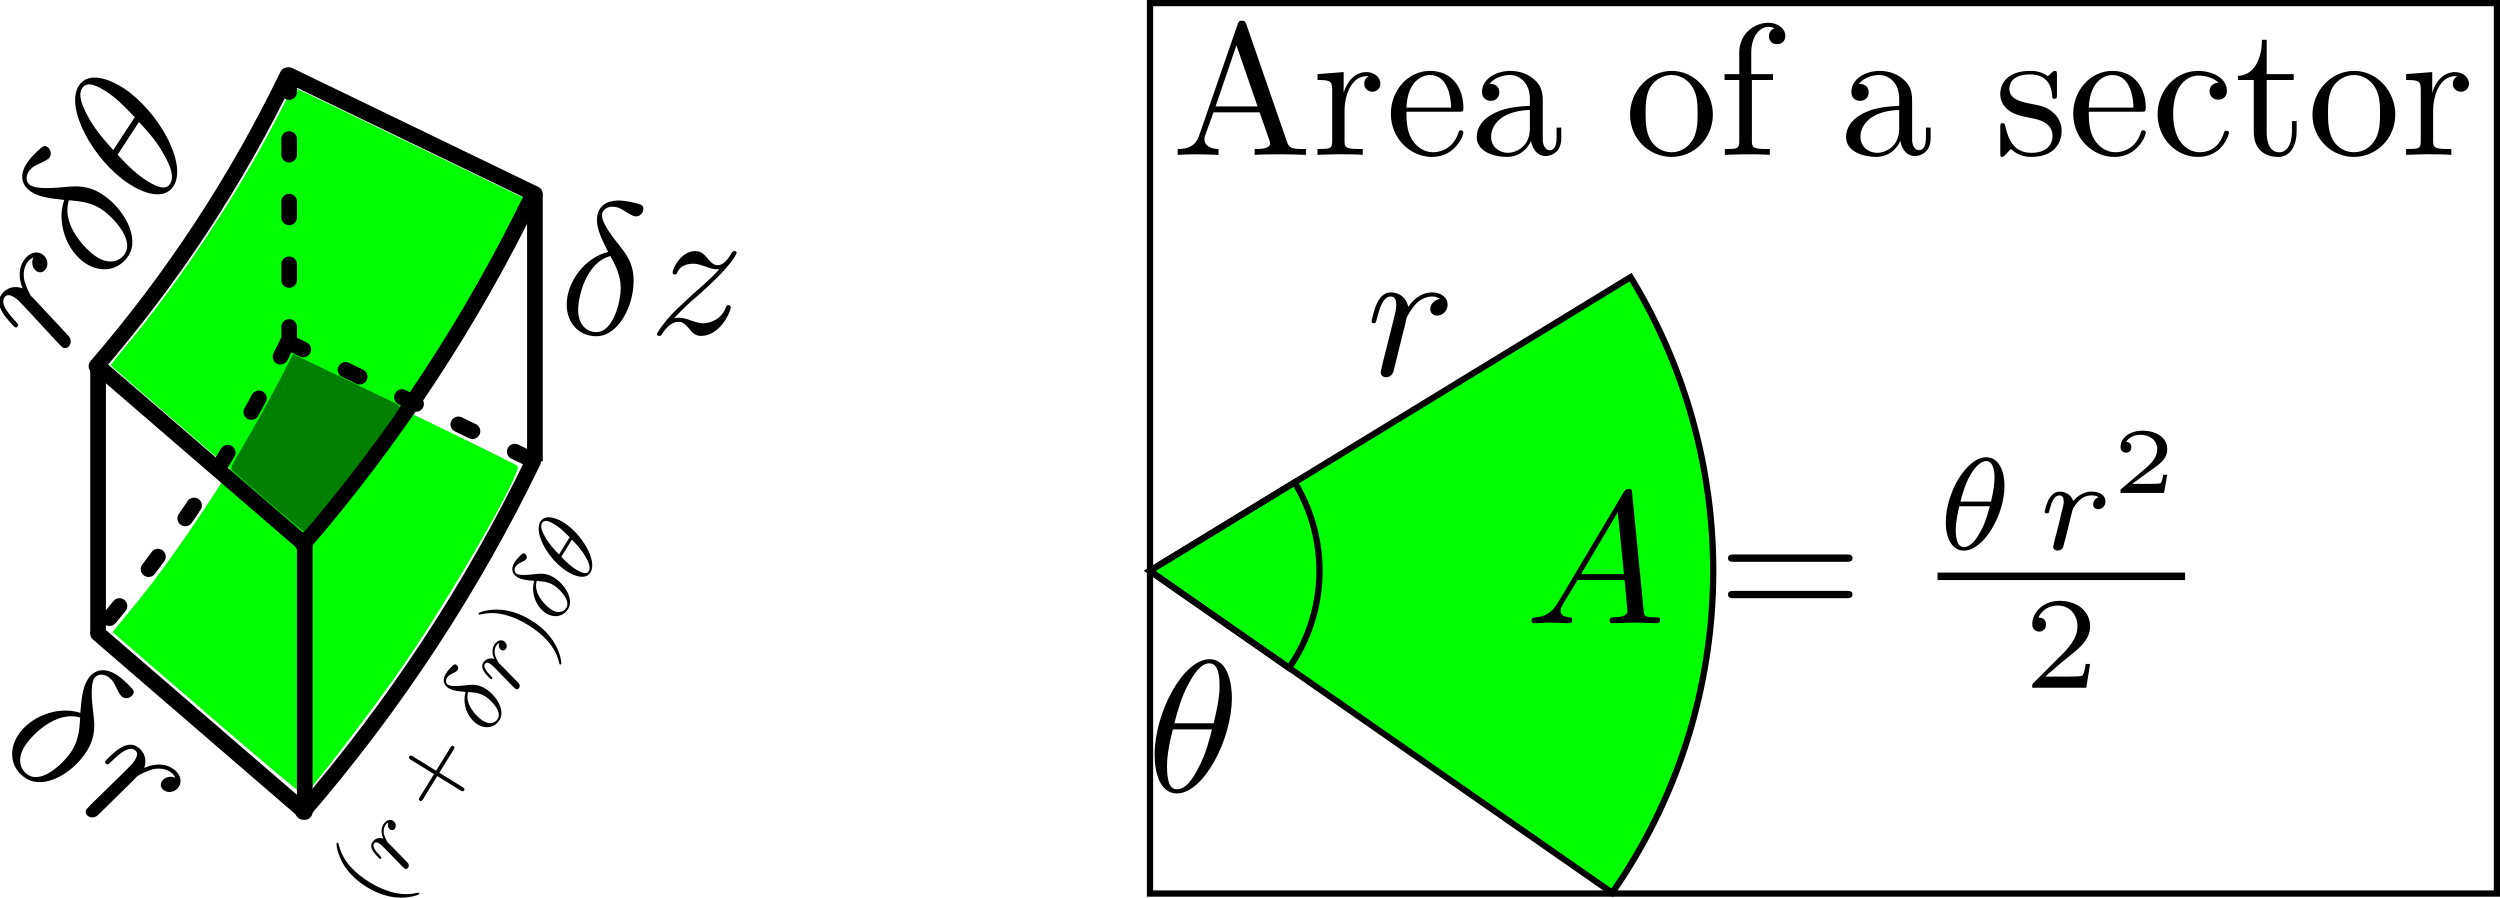 <ns0:svg xmlns:dc="http://purl.org/dc/elements/1.1/" xmlns:ns0="http://www.w3.org/2000/svg" xmlns:ns1="http://www.inkscape.org/namespaces/inkscape" xmlns:ns2="http://sodipodi.sourceforge.net/DTD/sodipodi-0.dtd" xmlns:ns3="http://www.w3.org/1999/xlink" xmlns:ns5="http://creativecommons.org/ns#" xmlns:ns7="http://www.iki.fi/pav/software/textext/" xmlns:rdf="http://www.w3.org/1999/02/22-rdf-syntax-ns#" height="143.346" id="svg2" preserveAspectRatio="xMidYMid meet" version="1.1" viewBox="0 0 399.062 143.346" width="399.062" ns2:docname="cylindrical_control_faces3.svg" ns1:version="0.48.2 r9819">
  <ns2:namedview bordercolor="#666666" borderopacity="1.0" fit-margin-bottom="0" fit-margin-left="0" fit-margin-right="0" fit-margin-top="0" id="base" pagecolor="#ffffff" showgrid="false" ns1:current-layer="layer1" ns1:cx="212.30873" ns1:cy="2.0059492" ns1:document-units="px" ns1:object-nodes="true" ns1:object-paths="true" ns1:pageopacity="0.0" ns1:pageshadow="2" ns1:snap-global="true" ns1:snap-intersection-paths="true" ns1:snap-object-midpoints="true" ns1:snap-smooth-nodes="true" ns1:window-height="975" ns1:window-maximized="1" ns1:window-width="1280" ns1:window-x="0" ns1:window-y="25" ns1:zoom="1.4" />
  <ns0:defs id="defs4">
    <ns0:marker id="Arrow1Lend" orient="auto" refX="0" refY="0" style="overflow:visible" ns1:stockid="Arrow1Lend">
      <ns0:path d="M 0,0 5,-5 -12.5,0 5,5 0,0 z" id="path3849" style="fill-rule:evenodd;stroke:#000000;stroke-width:1pt;marker-start:none" transform="matrix(-0.8,0,0,-0.8,-10,0)" ns1:connector-curvature="0" />
    </ns0:marker>
    <ns0:marker id="TriangleInL" orient="auto" refX="0" refY="0" style="overflow:visible" ns1:stockid="TriangleInL">
      <ns0:path d="m 5.77,0 -8.65,5 0,-10 8.65,5 z" id="path3980" style="fill-rule:evenodd;stroke:#000000;stroke-width:1pt;marker-start:none" transform="scale(-0.8,-0.8)" ns1:connector-curvature="0" />
    </ns0:marker>
    <ns0:marker id="TriangleOutL" orient="auto" refX="0" refY="0" style="overflow:visible" ns1:stockid="TriangleOutL">
      <ns0:path d="m 5.77,0 -8.65,5 0,-10 8.65,5 z" id="path3989" style="fill-rule:evenodd;stroke:#000000;stroke-width:1pt;marker-start:none" transform="scale(0.8,0.8)" ns1:connector-curvature="0" />
    </ns0:marker>
    <ns0:marker id="TriangleOutM" orient="auto" refX="0" refY="0" style="overflow:visible" ns1:stockid="TriangleOutM">
      <ns0:path d="m 5.77,0 -8.65,5 0,-10 8.65,5 z" id="path3992" style="fill-rule:evenodd;stroke:#000000;stroke-width:1pt;marker-start:none" transform="scale(0.4,0.4)" ns1:connector-curvature="0" />
    </ns0:marker>
    <ns0:marker id="TriangleOutS" orient="auto" refX="0" refY="0" style="overflow:visible" ns1:stockid="TriangleOutS">
      <ns0:path d="m 5.77,0 -8.65,5 0,-10 8.65,5 z" id="path3995" style="fill-rule:evenodd;stroke:#000000;stroke-width:1pt;marker-start:none" transform="scale(0.2,0.2)" ns1:connector-curvature="0" />
    </ns0:marker>
    <ns0:linearGradient id="linearGradient3829">
      <ns0:stop id="stop3831" offset="0" style="stop-color:#999999;stop-opacity:1;" />
      <ns0:stop id="stop3837" offset="0.7" style="stop-color:#dedede;stop-opacity:1;" />
      <ns0:stop id="stop3833" offset="1" style="stop-color:#999999;stop-opacity:1;" />
    </ns0:linearGradient>
    <ns0:linearGradient gradientTransform="matrix(1.175,0.314,-0.315,1.172,52.35,-150.131)" gradientUnits="userSpaceOnUse" id="linearGradient3835" x1="363.698" x2="363.698" y1="320.934" y2="136.363" ns1:collect="always" ns3:href="#linearGradient3829" />
  </ns0:defs>
  <ns0:g id="layer1" transform="translate(-957.532,-221.001)" ns1:groupmode="layer" ns1:label="Layer 1">
    <ns0:path d="m -211.357,-2.502 c -8.44,-7.28 -15.371,-13.304 -15.403,-13.388 -0.032,-0.084 0.736,-1.099 1.707,-2.255 9.656,-11.505 19.504,-26.524 26.056,-39.737 0.67,-1.35 1.27,-2.455 1.334,-2.455 0.064,0 7.699,3.667 16.967,8.149 9.268,4.482 17.514,8.459 18.325,8.838 l 1.475,0.69 -1.588,3.171 c -6.943,13.863 -16.309,28.607 -26.343,41.474 -2.474,3.172 -7.029,8.75 -7.146,8.75 -0.022,0 -6.945,-5.956 -15.384,-13.236 l 0,0 z" id="path7047" style="fill:#00ff00;fill-opacity:1;stroke:none" transform="translate(1201.991,295.225)" ns1:connector-curvature="0" />
    <ns0:path d="m 1003.686,275.692 0,-42.679" id="path4415-0" style="fill:none;stroke:#000000;stroke-width:2.5;stroke-linecap:round;stroke-linejoin:miter;stroke-miterlimit:4;stroke-opacity:1;stroke-dasharray:2.5, 7.5;stroke-dashoffset:0" ns1:connector-curvature="0" />
    <ns0:path d="m 836.941,205.762 c -13.153,13.153 -27.974,24.526 -44.084,33.827" id="path4325-5-1" style="fill:none;stroke:#000000;stroke-width:2.5;stroke-linecap:round;stroke-miterlimit:4;stroke-opacity:1;stroke-dasharray:2.5, 7.5;stroke-dashoffset:0" transform="matrix(0.944,-0.329,0.329,0.944,145.648,356.808)" ns2:cx="686.42859" ns2:cy="55.249138" ns2:end="1.0471976" ns2:open="true" ns2:rx="212.85715" ns2:ry="212.85715" ns2:start="0.78539816" ns2:type="arc" ns1:transform-center-x="-96.763111" ns1:transform-center-y="63.275107" />
    <ns0:path d="m 1003.686,275.692 39.232,18.955" id="path3198-0" style="fill:none;stroke:#000000;stroke-width:2.5;stroke-linecap:round;stroke-linejoin:miter;stroke-miterlimit:4;stroke-opacity:1;stroke-dasharray:2.5, 7.5;stroke-dashoffset:0" ns2:nodetypes="cc" ns1:connector-curvature="0" ns1:transform-center-x="-131.62789" ns1:transform-center-y="49.527594" />
    <ns0:path d="m 867.751,236.572 c -15.846,15.846 -33.701,29.546 -53.108,40.751" id="path4325-5-4-1" style="fill:none;stroke:#000000;stroke-width:2.5;stroke-linecap:round;stroke-miterlimit:4;stroke-opacity:1;stroke-dasharray:none" transform="matrix(0.944,-0.329,0.329,0.944,145.648,356.808)" ns2:cx="686.42859" ns2:cy="55.249138" ns2:end="1.0471976" ns2:open="true" ns2:rx="256.42859" ns2:ry="256.42859" ns2:start="0.78539816" ns2:type="arc" ns1:transform-center-x="-132.87415" ns1:transform-center-y="86.984152" />
    <ns0:path d="m 990.581,334.925 -15.089,-13.019 4.378,-5.356 c 5.991,-7.329 16.742,-23.659 20.84,-31.652 1.86,-3.628 3.454,-6.688 3.543,-6.8 0.159,-0.199 35.357,16.755 35.888,17.286 0.837,0.837 -10.345,20.343 -18.255,31.845 -4.929,7.167 -15.245,20.623 -15.855,20.68 -0.198,0.019 -7.15,-5.824 -15.45,-12.985 z" id="path7020" style="fill:#00ff00;fill-opacity:1;stroke:none" ns1:connector-curvature="0" />
    <ns0:path d="m 973.189,322.142 32.99,28.463" id="path3196-9" style="fill:none;stroke:#000000;stroke-width:2.5;stroke-linecap:round;stroke-linejoin:miter;stroke-miterlimit:4;stroke-opacity:1;stroke-dasharray:none" ns2:nodetypes="cc" ns1:connector-curvature="0" ns1:transform-center-x="-98.009341" ns1:transform-center-y="100.73167" />
    <ns0:path d="m 836.941,205.762 c -13.153,13.153 -27.974,24.526 -44.084,33.827" id="path4325-5-2-8" style="fill:none;stroke:#000000;stroke-width:2.5;stroke-linecap:round;stroke-miterlimit:4;stroke-opacity:1;stroke-dasharray:none" transform="matrix(0.944,-0.329,0.329,0.944,145.648,314.129)" ns2:cx="686.42859" ns2:cy="55.249138" ns2:end="1.0471976" ns2:open="true" ns2:rx="212.85715" ns2:ry="212.85715" ns2:start="0.78539816" ns2:type="arc" ns1:transform-center-x="-96.763111" ns1:transform-center-y="63.275107" />
    <ns0:path d="m 1003.686,233.013 39.232,18.955" id="path3198-8-8" style="fill:none;stroke:#000000;stroke-width:2.5;stroke-linecap:round;stroke-linejoin:miter;stroke-miterlimit:4;stroke-opacity:1;stroke-dasharray:none" ns2:nodetypes="cc" ns1:connector-curvature="0" ns1:transform-center-x="-131.62789" ns1:transform-center-y="49.527594" />
    <ns0:path d="m 973.189,322.142 0,-42.679" id="path4409-0" style="fill:none;stroke:#000000;stroke-width:2.5;stroke-linecap:butt;stroke-linejoin:miter;stroke-miterlimit:4;stroke-opacity:1;stroke-dasharray:none" ns1:connector-curvature="0" />
    <ns0:path d="m 1042.918,294.647 0,-42.679" id="path4413-7" style="fill:none;stroke:#000000;stroke-width:2.5;stroke-linecap:butt;stroke-linejoin:miter;stroke-miterlimit:4;stroke-opacity:1;stroke-dasharray:none" ns1:connector-curvature="0" />
    <ns0:path d="m 315.199,67.344 c 3.891,35.468 -13.547,69.883 -44.447,87.724 L 225.769,77.154 z" id="path4683" style="fill:#00ff00;stroke:#000000;stroke-opacity:1" transform="matrix(0.905,-0.425,0.425,0.905,903.941,338.253)" ns2:cx="225.76909" ns2:cy="77.15387" ns2:end="7.3303829" ns2:rx="89.96666" ns2:ry="89.96666" ns2:start="6.1739258" ns2:type="arc" ns1:transform-center-x="-45.435986" ns1:transform-center-y="2.0683711" />
    <ns0:path d="m 252.717,74.198 c 1.172,10.687 -4.082,21.058 -13.393,26.434 L 225.769,77.154 z" id="path4683-9" style="fill:none;stroke:#000000;stroke-opacity:1" transform="matrix(0.905,-0.425,0.425,0.905,903.941,338.253)" ns2:cx="225.76909" ns2:cy="77.15387" ns2:end="7.3303829" ns2:rx="27.109516" ns2:ry="27.109516" ns2:start="6.1739258" ns2:type="arc" ns1:transform-center-x="-14.007389" ns1:transform-center-y="0.47487938" />
    <ns0:g id="g5802" transform="matrix(3,0,0,3,505.282,-123.401)" ns7:preamble="/home/mjki2mb2/inkscape_preamble.tex" ns7:text="$r$">
      <ns0:defs id="defs5804">
        <ns0:g id="g5806">
          <ns0:symbol id="textext-3ba71578-0" overflow="visible" style="overflow:visible">
            <ns0:path d="m 0.875,-0.594 c -0.031,0.156 -0.094,0.391 -0.094,0.438 0,0.172 0.141,0.266 0.297,0.266 0.125,0 0.297,-0.078 0.375,-0.281 C 1.469,-0.203 1.797,-1.562 1.844,-1.75 c 0.078,-0.328 0.266,-1.016 0.312,-1.297 0.047,-0.125 0.328,-0.594 0.562,-0.812 0.078,-0.062 0.375,-0.328 0.797,-0.328 0.266,0 0.406,0.125 0.422,0.125 -0.297,0.047 -0.516,0.281 -0.516,0.547 0,0.156 0.109,0.344 0.375,0.344 0.266,0 0.547,-0.234 0.547,-0.594 0,-0.344 -0.312,-0.641 -0.828,-0.641 C 2.875,-4.406 2.438,-3.922 2.25,-3.641 2.156,-4.094 1.797,-4.406 1.328,-4.406 0.875,-4.406 0.688,-4.016 0.594,-3.844 0.422,-3.5 0.297,-2.906 0.297,-2.875 c 0,0.109 0.094,0.109 0.109,0.109 0.109,0 0.109,-0.016 0.172,-0.234 0.172,-0.703 0.375,-1.188 0.734,-1.188 0.156,0 0.297,0.078 0.297,0.453 0,0.219 -0.031,0.328 -0.156,0.844 z m 0,0" id="path5809" style="stroke:none" ns1:connector-curvature="0" />
          </ns0:symbol>
        </ns0:g>
      </ns0:defs>
      <ns0:g id="textext-3ba71578-1">
        <ns0:g id="g5812" style="fill:#000000;fill-opacity:1">
          <ns0:use height="139.783" id="use5814" width="128.067" x="223.432" y="134.765" ns3:href="#textext-3ba71578-0" />
        </ns0:g>
      </ns0:g>
    </ns0:g>
    <ns0:g id="g6068" transform="matrix(3,0,0,3,470.282,-56.972)" ns7:preamble="/home/mjki2mb2/inkscape_preamble.tex" ns7:text="$\\theta$">
      <ns0:defs id="defs6070">
        <ns0:g id="g6072">
          <ns0:symbol id="textext-e2be2494-0" overflow="visible" style="overflow:visible">
            <ns0:path d="m 4.531,-4.984 c 0,-0.656 -0.172,-2.047 -1.188,-2.047 -1.391,0 -2.922,2.812 -2.922,5.094 0,0.938 0.281,2.047 1.188,2.047 1.406,0 2.922,-2.859 2.922,-5.094 z M 1.469,-3.625 C 1.641,-4.25 1.844,-5.047 2.25,-5.766 2.516,-6.25 2.875,-6.812 3.328,-6.812 c 0.484,0 0.547,0.641 0.547,1.203 0,0.5 -0.078,1 -0.312,1.984 z m 2,0.328 C 3.359,-2.844 3.156,-2 2.766,-1.281 c -0.344,0.688 -0.719,1.172 -1.156,1.172 -0.328,0 -0.531,-0.297 -0.531,-1.219 0,-0.422 0.062,-1 0.312,-1.969 z m 0,0" id="path6075" style="stroke:none" ns1:connector-curvature="0" />
          </ns0:symbol>
        </ns0:g>
      </ns0:defs>
      <ns0:g id="textext-e2be2494-1">
        <ns0:g id="g6078" style="fill:#000000;fill-opacity:1">
          <ns0:use height="139.783" id="use6080" width="128.067" x="223.432" y="134.765" ns3:href="#textext-e2be2494-0" />
        </ns0:g>
      </ns0:g>
    </ns0:g>
    <ns0:rect height="142.143" id="rect6211" style="fill:none;stroke:#000000;stroke-width:1;stroke-linecap:round;stroke-miterlimit:4;stroke-opacity:1;stroke-dasharray:none;stroke-dashoffset:0" transform="translate(957.532,224.564)" width="215" x="183.571" y="-3.074" />
    <ns0:g id="g6345" transform="matrix(3,0,0,3,474.286,-158.571)" ns7:preamble="/home/mjki2mb2/inkscape_preamble.tex" ns7:text="Area of a sector">
      <ns0:defs id="defs6347">
        <ns0:g id="g6349">
          <ns0:symbol id="textext-9bb1db78-0" overflow="visible" style="overflow:visible">
            <ns0:path d="m 3.969,-6.938 c -0.047,-0.125 -0.078,-0.203 -0.234,-0.203 -0.156,0 -0.188,0.062 -0.234,0.203 L 1.438,-0.984 C 1.25,-0.469 0.859,-0.312 0.312,-0.312 l 0,0.312 c 0.234,-0.016 0.672,-0.031 1.016,-0.031 0.312,0 0.828,0.016 1.156,0.031 l 0,-0.312 c -0.5,0 -0.75,-0.25 -0.75,-0.5 0,-0.031 0.016,-0.141 0.016,-0.156 l 0.469,-1.297 2.453,0 0.531,1.516 c 0.016,0.047 0.031,0.109 0.031,0.141 0,0.297 -0.562,0.297 -0.828,0.297 l 0,0.312 c 0.359,-0.031 1.062,-0.031 1.438,-0.031 0.422,0 0.891,0.016 1.297,0.031 l 0,-0.312 -0.172,0 C 6.375,-0.312 6.234,-0.375 6.125,-0.703 z m -0.531,1.109 1.125,3.25 -2.234,0 z m 0,0" id="path6352" style="stroke:none" ns1:connector-curvature="0" />
          </ns0:symbol>
          <ns0:symbol id="textext-9bb1db78-1" overflow="visible" style="overflow:visible">
            <ns0:path d="m 1.672,-3.312 0,-1.094 -1.391,0.109 0,0.312 c 0.703,0 0.781,0.062 0.781,0.562 l 0,2.672 c 0,0.438 -0.109,0.438 -0.781,0.438 l 0,0.312 c 0.391,-0.016 0.859,-0.031 1.141,-0.031 0.391,0 0.859,0 1.266,0.031 l 0,-0.312 -0.219,0 c -0.734,0 -0.75,-0.109 -0.75,-0.469 l 0,-1.531 c 0,-0.984 0.422,-1.875 1.172,-1.875 0.062,0 0.094,0 0.109,0.016 -0.031,0 -0.234,0.125 -0.234,0.391 0,0.266 0.219,0.422 0.438,0.422 0.172,0 0.422,-0.125 0.422,-0.438 0,-0.312 -0.312,-0.609 -0.734,-0.609 -0.734,0 -1.094,0.672 -1.219,1.094 z m 0,0" id="path6355" style="stroke:none" ns1:connector-curvature="0" />
          </ns0:symbol>
          <ns0:symbol id="textext-9bb1db78-2" overflow="visible" style="overflow:visible">
            <ns0:path d="M 1.109,-2.516 C 1.172,-4 2.016,-4.25 2.359,-4.25 c 1.016,0 1.125,1.344 1.125,1.734 z m 0,0.219 2.781,0 c 0.219,0 0.25,0 0.25,-0.219 0,-0.984 -0.547,-1.953 -1.781,-1.953 -1.156,0 -2.078,1.031 -2.078,2.281 0,1.328 1.047,2.297 2.188,2.297 C 3.688,0.109 4.141,-1 4.141,-1.188 4.141,-1.281 4.062,-1.312 4,-1.312 c -0.078,0 -0.109,0.062 -0.125,0.141 -0.344,1.031 -1.25,1.031 -1.344,1.031 -0.5,0 -0.891,-0.297 -1.125,-0.672 -0.297,-0.469 -0.297,-1.125 -0.297,-1.484 z m 0,0" id="path6358" style="stroke:none" ns1:connector-curvature="0" />
          </ns0:symbol>
          <ns0:symbol id="textext-9bb1db78-3" overflow="visible" style="overflow:visible">
            <ns0:path d="m 3.312,-0.75 c 0.047,0.391 0.312,0.812 0.781,0.812 0.219,0 0.828,-0.141 0.828,-0.953 l 0,-0.562 -0.25,0 0,0.562 c 0,0.578 -0.25,0.641 -0.359,0.641 -0.328,0 -0.375,-0.453 -0.375,-0.5 l 0,-1.984 c 0,-0.422 0,-0.812 -0.359,-1.188 C 3.188,-4.312 2.688,-4.469 2.219,-4.469 c -0.828,0 -1.516,0.469 -1.516,1.125 0,0.297 0.203,0.469 0.469,0.469 0.281,0 0.453,-0.203 0.453,-0.453 0,-0.125 -0.047,-0.453 -0.516,-0.453 C 1.391,-4.141 1.875,-4.25 2.188,-4.25 c 0.5,0 1.062,0.391 1.062,1.281 l 0,0.359 c -0.516,0.031 -1.203,0.062 -1.828,0.359 -0.75,0.344 -1,0.859 -1,1.297 0,0.812 0.969,1.062 1.594,1.062 0.656,0 1.109,-0.406 1.297,-0.859 z M 3.25,-2.391 l 0,1 c 0,0.938 -0.719,1.281 -1.172,1.281 -0.484,0 -0.891,-0.344 -0.891,-0.844 0,-0.547 0.422,-1.375 2.062,-1.438 z m 0,0" id="path6361" style="stroke:none" ns1:connector-curvature="0" />
          </ns0:symbol>
          <ns0:symbol id="textext-9bb1db78-4" overflow="visible" style="overflow:visible">
            <ns0:path d="M 4.688,-2.141 C 4.688,-3.406 3.703,-4.469 2.5,-4.469 c -1.25,0 -2.219,1.094 -2.219,2.328 0,1.297 1.031,2.25 2.203,2.25 1.203,0 2.203,-0.984 2.203,-2.25 z m -2.188,2 c -0.438,0 -0.875,-0.203 -1.141,-0.672 -0.25,-0.438 -0.25,-1.047 -0.25,-1.406 0,-0.391 0,-0.922 0.234,-1.359 C 1.609,-4.031 2.078,-4.25 2.484,-4.25 c 0.438,0 0.859,0.219 1.125,0.656 0.266,0.422 0.266,1 0.266,1.375 0,0.359 0,0.906 -0.219,1.344 C 3.422,-0.422 2.984,-0.141 2.5,-0.141 z m 0,0" id="path6364" style="stroke:none" ns1:connector-curvature="0" />
          </ns0:symbol>
          <ns0:symbol id="textext-9bb1db78-5" overflow="visible" style="overflow:visible">
            <ns0:path d="m 1.75,-4.297 0,-1.156 c 0,-0.875 0.469,-1.359 0.906,-1.359 0.031,0 0.188,0 0.328,0.078 C 2.875,-6.703 2.688,-6.562 2.688,-6.312 c 0,0.219 0.156,0.422 0.438,0.422 0.281,0 0.438,-0.203 0.438,-0.438 0,-0.375 -0.375,-0.703 -0.906,-0.703 -0.688,0 -1.547,0.531 -1.547,1.594 l 0,1.141 -0.781,0 0,0.312 0.781,0 0,3.234 c 0,0.438 -0.109,0.438 -0.766,0.438 l 0,0.312 c 0.391,-0.016 0.859,-0.031 1.125,-0.031 0.406,0 0.875,0 1.266,0.031 l 0,-0.312 -0.203,0 c -0.734,0 -0.75,-0.109 -0.75,-0.469 l 0,-3.203 1.125,0 0,-0.312 z m 0,0" id="path6367" style="stroke:none" ns1:connector-curvature="0" />
          </ns0:symbol>
          <ns0:symbol id="textext-9bb1db78-6" overflow="visible" style="overflow:visible">
            <ns0:path d="m 2.078,-1.938 c 0.219,0.047 1.031,0.203 1.031,0.922 0,0.5 -0.344,0.906 -1.125,0.906 -0.844,0 -1.203,-0.562 -1.391,-1.422 C 0.562,-1.656 0.562,-1.688 0.453,-1.688 c -0.125,0 -0.125,0.062 -0.125,0.234 l 0,1.328 c 0,0.172 0,0.234 0.109,0.234 0.047,0 0.062,-0.016 0.25,-0.203 0.016,-0.016 0.016,-0.031 0.203,-0.219 0.438,0.406 0.891,0.422 1.094,0.422 1.141,0 1.609,-0.672 1.609,-1.391 0,-0.516 -0.297,-0.828 -0.422,-0.938 C 2.844,-2.547 2.453,-2.625 2.031,-2.703 1.469,-2.812 0.812,-2.938 0.812,-3.516 c 0,-0.359 0.25,-0.766 1.109,-0.766 1.094,0 1.156,0.906 1.172,1.203 0,0.094 0.094,0.094 0.109,0.094 0.141,0 0.141,-0.047 0.141,-0.234 l 0,-1.016 c 0,-0.156 0,-0.234 -0.109,-0.234 -0.047,0 -0.078,0 -0.203,0.125 -0.031,0.031 -0.125,0.125 -0.172,0.156 -0.375,-0.281 -0.781,-0.281 -0.938,-0.281 -1.219,0 -1.594,0.672 -1.594,1.234 0,0.344 0.156,0.625 0.422,0.844 0.328,0.25 0.609,0.312 1.328,0.453 z m 0,0" id="path6370" style="stroke:none" ns1:connector-curvature="0" />
          </ns0:symbol>
          <ns0:symbol id="textext-9bb1db78-7" overflow="visible" style="overflow:visible">
            <ns0:path d="m 1.172,-2.172 c 0,-1.625 0.812,-2.047 1.344,-2.047 0.094,0 0.719,0.016 1.062,0.375 -0.406,0.031 -0.469,0.328 -0.469,0.453 0,0.266 0.188,0.453 0.453,0.453 0.266,0 0.469,-0.156 0.469,-0.469 0,-0.672 -0.766,-1.062 -1.531,-1.062 -1.25,0 -2.156,1.078 -2.156,2.312 0,1.281 0.984,2.266 2.141,2.266 1.328,0 1.656,-1.203 1.656,-1.297 0,-0.094 -0.109,-0.094 -0.141,-0.094 -0.078,0 -0.109,0.031 -0.125,0.094 -0.281,0.922 -0.938,1.047 -1.297,1.047 -0.531,0 -1.406,-0.422 -1.406,-2.031 z m 0,0" id="path6373" style="stroke:none" ns1:connector-curvature="0" />
          </ns0:symbol>
          <ns0:symbol id="textext-9bb1db78-8" overflow="visible" style="overflow:visible">
            <ns0:path d="m 1.719,-3.984 1.438,0 0,-0.312 -1.438,0 0,-1.828 -0.25,0 c 0,0.812 -0.297,1.875 -1.281,1.922 l 0,0.219 0.844,0 0,2.75 c 0,1.219 0.938,1.344 1.297,1.344 0.703,0 0.984,-0.703 0.984,-1.344 l 0,-0.562 -0.25,0 0,0.547 c 0,0.734 -0.297,1.109 -0.672,1.109 -0.672,0 -0.672,-0.906 -0.672,-1.078 z m 0,0" id="path6376" style="stroke:none" ns1:connector-curvature="0" />
          </ns0:symbol>
        </ns0:g>
      </ns0:defs>
      <ns0:g id="textext-9bb1db78-9">
        <ns0:g id="g6379" style="fill:#000000;fill-opacity:1">
          <ns0:use height="139.783" id="use6381" width="128.067" x="223.432" y="134.765" ns3:href="#textext-9bb1db78-0" />
          <ns0:use height="139.783" id="use6383" width="128.067" x="230.904" y="134.765" ns3:href="#textext-9bb1db78-1" />
          <ns0:use height="139.783" id="use6385" width="128.067" x="234.806" y="134.765" ns3:href="#textext-9bb1db78-2" />
          <ns0:use height="139.783" id="use6387" width="128.067" x="239.234" y="134.765" ns3:href="#textext-9bb1db78-3" />
        </ns0:g>
        <ns0:g id="g6389" style="fill:#000000;fill-opacity:1">
          <ns0:use height="139.783" id="use6391" width="128.067" x="247.533" y="134.765" ns3:href="#textext-9bb1db78-4" />
          <ns0:use height="139.783" id="use6393" width="128.067" x="252.514" y="134.765" ns3:href="#textext-9bb1db78-5" />
        </ns0:g>
        <ns0:g id="g6395" style="fill:#000000;fill-opacity:1">
          <ns0:use height="139.783" id="use6397" width="128.067" x="258.886" y="134.765" ns3:href="#textext-9bb1db78-3" />
        </ns0:g>
        <ns0:g id="g6399" style="fill:#000000;fill-opacity:1">
          <ns0:use height="139.783" id="use6401" width="128.067" x="267.185" y="134.765" ns3:href="#textext-9bb1db78-6" />
          <ns0:use height="139.783" id="use6403" width="128.067" x="271.114" y="134.765" ns3:href="#textext-9bb1db78-2" />
          <ns0:use height="139.783" id="use6405" width="128.067" x="275.541" y="134.765" ns3:href="#textext-9bb1db78-7" />
          <ns0:use height="139.783" id="use6407" width="128.067" x="279.969" y="134.765" ns3:href="#textext-9bb1db78-8" />
          <ns0:use height="139.783" id="use6409" width="128.067" x="283.843" y="134.765" ns3:href="#textext-9bb1db78-4" />
          <ns0:use height="139.783" id="use6411" width="128.067" x="288.825" y="134.765" ns3:href="#textext-9bb1db78-1" />
        </ns0:g>
      </ns0:g>
    </ns0:g>
    <ns0:path d="m 1006.178,350.605 0,-42.679" id="path4411-3" style="fill:none;stroke:#000000;stroke-width:2.5;stroke-linecap:butt;stroke-linejoin:miter;stroke-miterlimit:4;stroke-opacity:1;stroke-dasharray:none" ns1:connector-curvature="0" />
    <ns0:path d="m 867.751,236.572 c -15.846,15.846 -33.701,29.546 -53.108,40.751" id="path4325-5-4-0-9" style="fill:none;stroke:#000000;stroke-width:2.5;stroke-linecap:round;stroke-miterlimit:4;stroke-opacity:1;stroke-dasharray:none" transform="matrix(0.944,-0.329,0.329,0.944,145.648,314.129)" ns2:cx="686.42859" ns2:cy="55.249138" ns2:end="1.0471976" ns2:open="true" ns2:rx="256.42859" ns2:ry="256.42859" ns2:start="0.78539816" ns2:type="arc" ns1:transform-center-x="-132.87415" ns1:transform-center-y="86.984152" />
    <ns0:path d="m 973.189,279.463 32.99,28.463" id="path3196-6-8" style="fill:none;stroke:#000000;stroke-width:2.5;stroke-linecap:round;stroke-linejoin:miter;stroke-miterlimit:4;stroke-opacity:1;stroke-dasharray:none" ns2:nodetypes="cc" ns1:connector-curvature="0" ns1:transform-center-x="-98.009341" ns1:transform-center-y="100.73167" />
    <ns0:path d="m -201.676,5.87 c -3.085,-2.657 -5.704,-4.969 -5.819,-5.139 -0.176,-0.259 0.079,-0.795 1.589,-3.344 2.344,-3.957 5.176,-9.099 6.844,-12.429 0.733,-1.463 1.359,-2.66 1.392,-2.66 0.033,0 2.985,1.416 6.561,3.146 3.576,1.731 7.406,3.574 8.51,4.096 1.998,0.945 2.008,0.953 1.825,1.434 -0.226,0.595 -4.561,6.541 -7.93,10.877 -2.593,3.338 -7.012,8.713 -7.234,8.8 -0.07,0.027 -2.652,-2.124 -5.737,-4.781 l 0,0 z" id="path7062" style="fill:#008000;fill-opacity:1;stroke:none" transform="translate(1201.991,295.225)" ns1:connector-curvature="0" />
    <ns0:g id="g7228" transform="matrix(3,0,0,3,530.664,-84.35)" ns7:preamble="/home/mjki2mb2/inkscape_preamble.tex" ns7:text="$A=\\frac{\\theta\\,r^2}{2}$">
      <ns0:defs id="defs7230">
        <ns0:g id="g7232">
          <ns0:symbol id="textext-b7977331-0" overflow="visible">
            <ns0:path d="M 1.781 -1.141 C 1.391 -0.484 1 -0.344 0.562 -0.312 C 0.438 -0.297 0.344 -0.297 0.344 -0.109 C 0.344 -0.047 0.406 0 0.484 0 C 0.75 0 1.062 -0.031 1.328 -0.031 C 1.672 -0.031 2.016 0 2.328 0 C 2.391 0 2.516 0 2.516 -0.188 C 2.516 -0.297 2.438 -0.312 2.359 -0.312 C 2.141 -0.328 1.891 -0.406 1.891 -0.656 C 1.891 -0.781 1.953 -0.891 2.031 -1.031 L 2.797 -2.297 L 5.297 -2.297 C 5.312 -2.094 5.453 -0.734 5.453 -0.641 C 5.453 -0.344 4.938 -0.312 4.734 -0.312 C 4.594 -0.312 4.5 -0.312 4.5 -0.109 C 4.5 0 4.609 0 4.641 0 C 5.047 0 5.469 -0.031 5.875 -0.031 C 6.125 -0.031 6.766 0 7.016 0 C 7.062 0 7.188 0 7.188 -0.203 C 7.188 -0.312 7.094 -0.312 6.953 -0.312 C 6.344 -0.312 6.344 -0.375 6.312 -0.672 L 5.703 -6.891 C 5.688 -7.094 5.688 -7.141 5.516 -7.141 C 5.359 -7.141 5.312 -7.062 5.25 -6.969 Z M 2.984 -2.609 L 4.938 -5.906 L 5.266 -2.609 Z M 2.984 -2.609 " id="path7235" style="stroke:none;" />
          </ns0:symbol>
          <ns0:symbol id="textext-b7977331-1" overflow="visible">
            <ns0:path d="M 6.844 -3.266 C 7 -3.266 7.188 -3.266 7.188 -3.453 C 7.188 -3.656 7 -3.656 6.859 -3.656 L 0.891 -3.656 C 0.75 -3.656 0.562 -3.656 0.562 -3.453 C 0.562 -3.266 0.75 -3.266 0.891 -3.266 Z M 6.859 -1.328 C 7 -1.328 7.188 -1.328 7.188 -1.531 C 7.188 -1.719 7 -1.719 6.844 -1.719 L 0.891 -1.719 C 0.75 -1.719 0.562 -1.719 0.562 -1.531 C 0.562 -1.328 0.75 -1.328 0.891 -1.328 Z M 6.859 -1.328 " id="path7238" style="stroke:none;" />
          </ns0:symbol>
          <ns0:symbol id="textext-b7977331-2" overflow="visible">
            <ns0:path d="M 3.562 -3.391 C 3.562 -4.125 3.281 -4.906 2.594 -4.906 C 1.547 -4.906 0.438 -3.031 0.438 -1.438 C 0.438 -0.609 0.766 0.062 1.406 0.062 C 2.453 0.062 3.562 -1.828 3.562 -3.391 Z M 1.219 -2.547 C 1.578 -4.047 2.188 -4.703 2.594 -4.703 C 3.031 -4.703 3.031 -3.938 3.031 -3.812 C 3.031 -3.531 2.984 -3.125 2.844 -2.547 Z M 2.781 -2.297 C 2.578 -1.531 2.422 -1.156 2.203 -0.812 C 2 -0.453 1.719 -0.125 1.406 -0.125 C 1.031 -0.125 0.969 -0.656 0.969 -1.031 C 0.969 -1.484 1.094 -2.031 1.156 -2.297 Z M 2.781 -2.297 " id="path7241" style="stroke:none;" />
          </ns0:symbol>
          <ns0:symbol id="textext-b7977331-3" overflow="visible">
            <ns0:path d="M 1.641 -1.406 C 1.641 -1.453 1.812 -2.078 1.812 -2.109 C 1.828 -2.172 2.031 -2.516 2.266 -2.688 C 2.328 -2.734 2.516 -2.875 2.828 -2.875 C 2.891 -2.875 3.062 -2.875 3.203 -2.781 C 2.984 -2.719 2.906 -2.516 2.906 -2.391 C 2.906 -2.25 3.016 -2.141 3.172 -2.141 C 3.344 -2.141 3.562 -2.266 3.562 -2.562 C 3.562 -2.922 3.188 -3.078 2.828 -3.078 C 2.469 -3.078 2.156 -2.922 1.844 -2.578 C 1.719 -3 1.297 -3.078 1.125 -3.078 C 0.875 -3.078 0.703 -2.906 0.578 -2.719 C 0.422 -2.453 0.328 -2.047 0.328 -2 C 0.328 -1.922 0.422 -1.922 0.453 -1.922 C 0.547 -1.922 0.547 -1.938 0.594 -2.125 C 0.703 -2.547 0.844 -2.875 1.109 -2.875 C 1.297 -2.875 1.344 -2.719 1.344 -2.531 C 1.344 -2.406 1.281 -2.141 1.219 -1.953 C 1.172 -1.766 1.109 -1.484 1.078 -1.328 L 0.844 -0.438 C 0.828 -0.344 0.781 -0.172 0.781 -0.156 C 0.781 0 0.906 0.062 1.016 0.062 C 1.125 0.062 1.266 0 1.312 -0.125 C 1.328 -0.172 1.406 -0.484 1.453 -0.656 Z M 1.641 -1.406 " id="path7244" style="stroke:none;" />
          </ns0:symbol>
          <ns0:symbol id="textext-b7977331-4" overflow="visible">
            <ns0:path d="M 2.938 -0.969 L 2.719 -0.969 C 2.719 -0.875 2.656 -0.562 2.578 -0.516 C 2.547 -0.484 2.125 -0.484 2.047 -0.484 L 1.078 -0.484 C 1.406 -0.719 1.766 -1 2.062 -1.203 C 2.516 -1.516 2.938 -1.797 2.938 -2.328 C 2.938 -2.969 2.328 -3.312 1.625 -3.312 C 0.953 -3.312 0.453 -2.938 0.453 -2.438 C 0.453 -2.188 0.672 -2.141 0.75 -2.141 C 0.875 -2.141 1.031 -2.234 1.031 -2.438 C 1.031 -2.609 0.906 -2.719 0.75 -2.719 C 0.891 -2.953 1.188 -3.094 1.516 -3.094 C 2 -3.094 2.406 -2.812 2.406 -2.328 C 2.406 -1.906 2.109 -1.578 1.734 -1.266 L 0.516 -0.234 C 0.469 -0.188 0.453 -0.188 0.453 -0.156 L 0.453 0 L 2.766 0 Z M 2.938 -0.969 " id="path7247" style="stroke:none;" />
          </ns0:symbol>
          <ns0:symbol id="textext-b7977331-5" overflow="visible">
            <ns0:path d="M 3.516 -1.266 L 3.281 -1.266 C 3.266 -1.109 3.188 -0.703 3.094 -0.641 C 3.047 -0.594 2.516 -0.594 2.406 -0.594 L 1.125 -0.594 C 1.859 -1.234 2.109 -1.438 2.516 -1.766 C 3.031 -2.172 3.516 -2.609 3.516 -3.266 C 3.516 -4.109 2.781 -4.625 1.891 -4.625 C 1.031 -4.625 0.438 -4.016 0.438 -3.375 C 0.438 -3.031 0.734 -2.984 0.812 -2.984 C 0.969 -2.984 1.172 -3.109 1.172 -3.359 C 1.172 -3.484 1.125 -3.734 0.766 -3.734 C 0.984 -4.219 1.453 -4.375 1.781 -4.375 C 2.484 -4.375 2.844 -3.828 2.844 -3.266 C 2.844 -2.656 2.406 -2.188 2.188 -1.938 L 0.516 -0.266 C 0.438 -0.203 0.438 -0.188 0.438 0 L 3.312 0 Z M 3.516 -1.266 " id="path7250" style="stroke:none;" />
          </ns0:symbol>
        </ns0:g>
      </ns0:defs>
      <ns0:g id="textext-b7977331-6">
        <ns0:g id="g7253" style="fill:rgb(0%,0%,0%);fill-opacity:1;">
          <ns0:use id="use7255" x="223.432" y="134.942" ns3:href="#textext-b7977331-0" />
        </ns0:g>
        <ns0:g id="g7257" style="fill:rgb(0%,0%,0%);fill-opacity:1;">
          <ns0:use id="use7259" x="233.671" y="134.942" ns3:href="#textext-b7977331-1" />
        </ns0:g>
        <ns0:g id="g7261" style="fill:rgb(0%,0%,0%);fill-opacity:1;">
          <ns0:use id="use7263" x="245.383" y="131.019" ns3:href="#textext-b7977331-2" />
        </ns0:g>
        <ns0:g id="g7265" style="fill:rgb(0%,0%,0%);fill-opacity:1;">
          <ns0:use id="use7267" x="250.754" y="131.019" ns3:href="#textext-b7977331-3" />
        </ns0:g>
        <ns0:g id="g7269" style="fill:rgb(0%,0%,0%);fill-opacity:1;">
          <ns0:use id="use7271" x="254.666" y="128.012" ns3:href="#textext-b7977331-4" />
        </ns0:g>
        <ns0:path d="M -0 0.002 L 13.172 0.002 " id="path7273" style="fill:none;stroke-width:0.398;stroke-linecap:butt;stroke-linejoin:miter;stroke:rgb(0%,0%,0%);stroke-opacity:1;stroke-miterlimit:10;" transform="matrix(1,0,0,-1,245.383,132.451)" />
        <ns0:g id="g7275" style="fill:rgb(0%,0%,0%);fill-opacity:1;">
          <ns0:use id="use7277" x="249.983" y="138.377" ns3:href="#textext-b7977331-5" />
        </ns0:g>
      </ns0:g>
    </ns0:g>
    <ns0:g id="g13253" transform="matrix(1.639,-2.512,2.512,1.639,261.871,619.038)" ns7:preamble="/home/mjki2mb2/inkscape_preamble.tex" ns7:text="$r\\delta\\theta$">
      <ns0:defs id="defs13255">
        <ns0:g id="g13257">
          <ns0:symbol id="textext-f84e0e2b-0" overflow="visible">
            <ns0:path d="M 0.875 -0.594 C 0.844 -0.438 0.781 -0.203 0.781 -0.156 C 0.781 0.016 0.922 0.109 1.078 0.109 C 1.203 0.109 1.375 0.031 1.453 -0.172 C 1.469 -0.203 1.797 -1.562 1.844 -1.75 C 1.922 -2.078 2.109 -2.766 2.156 -3.047 C 2.203 -3.172 2.484 -3.641 2.719 -3.859 C 2.797 -3.922 3.094 -4.188 3.516 -4.188 C 3.781 -4.188 3.922 -4.062 3.938 -4.062 C 3.641 -4.016 3.422 -3.781 3.422 -3.516 C 3.422 -3.359 3.531 -3.172 3.797 -3.172 C 4.062 -3.172 4.344 -3.406 4.344 -3.766 C 4.344 -4.109 4.031 -4.406 3.516 -4.406 C 2.875 -4.406 2.438 -3.922 2.25 -3.641 C 2.156 -4.094 1.797 -4.406 1.328 -4.406 C 0.875 -4.406 0.688 -4.016 0.594 -3.844 C 0.422 -3.5 0.297 -2.906 0.297 -2.875 C 0.297 -2.766 0.391 -2.766 0.406 -2.766 C 0.516 -2.766 0.516 -2.781 0.578 -3 C 0.75 -3.703 0.953 -4.188 1.312 -4.188 C 1.469 -4.188 1.609 -4.109 1.609 -3.734 C 1.609 -3.516 1.578 -3.406 1.453 -2.891 Z M 0.875 -0.594 " id="path13260" style="stroke:none;" />
          </ns0:symbol>
          <ns0:symbol id="textext-f84e0e2b-1" overflow="visible">
            <ns0:path d="M 2.625 -4.359 C 1.391 -4.062 0.422 -2.766 0.422 -1.562 C 0.422 -0.594 1.062 0.125 2 0.125 C 3.156 0.125 3.984 -1.453 3.984 -2.828 C 3.984 -3.734 3.594 -4.234 3.25 -4.672 C 2.891 -5.125 2.297 -5.875 2.297 -6.312 C 2.297 -6.531 2.5 -6.766 2.844 -6.766 C 3.156 -6.766 3.344 -6.641 3.562 -6.5 C 3.766 -6.375 3.953 -6.25 4.109 -6.25 C 4.359 -6.25 4.5 -6.484 4.5 -6.656 C 4.5 -6.875 4.344 -6.891 3.984 -6.984 C 3.469 -7.094 3.328 -7.094 3.172 -7.094 C 2.391 -7.094 2.031 -6.656 2.031 -6.062 C 2.031 -5.516 2.328 -4.969 2.625 -4.359 Z M 2.75 -4.141 C 3 -3.672 3.297 -3.141 3.297 -2.422 C 3.297 -1.766 2.922 -0.094 2 -0.094 C 1.453 -0.094 1.031 -0.516 1.031 -1.281 C 1.031 -1.906 1.406 -3.781 2.75 -4.141 Z M 2.75 -4.141 " id="path13263" style="stroke:none;" />
          </ns0:symbol>
          <ns0:symbol id="textext-f84e0e2b-2" overflow="visible">
            <ns0:path d="M 4.531 -4.984 C 4.531 -5.641 4.359 -7.031 3.344 -7.031 C 1.953 -7.031 0.422 -4.219 0.422 -1.938 C 0.422 -1 0.703 0.109 1.609 0.109 C 3.016 0.109 4.531 -2.75 4.531 -4.984 Z M 1.469 -3.625 C 1.641 -4.25 1.844 -5.047 2.25 -5.766 C 2.516 -6.25 2.875 -6.812 3.328 -6.812 C 3.812 -6.812 3.875 -6.172 3.875 -5.609 C 3.875 -5.109 3.797 -4.609 3.562 -3.625 Z M 3.469 -3.297 C 3.359 -2.844 3.156 -2 2.766 -1.281 C 2.422 -0.594 2.047 -0.109 1.609 -0.109 C 1.281 -0.109 1.078 -0.406 1.078 -1.328 C 1.078 -1.75 1.141 -2.328 1.391 -3.297 Z M 3.469 -3.297 " id="path13266" style="stroke:none;" />
          </ns0:symbol>
        </ns0:g>
      </ns0:defs>
      <ns0:g id="textext-f84e0e2b-3">
        <ns0:g id="g13269" style="fill:rgb(0%,0%,0%);fill-opacity:1;">
          <ns0:use id="use13271" x="223.432" y="134.765" ns3:href="#textext-f84e0e2b-0" />
        </ns0:g>
        <ns0:g id="g13273" style="fill:rgb(0%,0%,0%);fill-opacity:1;">
          <ns0:use id="use13275" x="228.206" y="134.765" ns3:href="#textext-f84e0e2b-1" />
        </ns0:g>
        <ns0:g id="g13277" style="fill:rgb(0%,0%,0%);fill-opacity:1;">
          <ns0:use id="use13279" x="233.012" y="134.765" ns3:href="#textext-f84e0e2b-2" />
        </ns0:g>
      </ns0:g>
    </ns0:g>
    <ns0:g id="g13653" transform="matrix(3,0,0,3,376.429,-130)" ns7:preamble="/home/mjki2mb2/inkscape_preamble.tex" ns7:text="$\\delta z$">
      <ns0:defs id="defs13655">
        <ns0:g id="g13657">
          <ns0:symbol id="textext-2cf3f8a5-0" overflow="visible">
            <ns0:path d="M 2.625 -4.359 C 1.391 -4.062 0.422 -2.766 0.422 -1.562 C 0.422 -0.594 1.062 0.125 2 0.125 C 3.156 0.125 3.984 -1.453 3.984 -2.828 C 3.984 -3.734 3.594 -4.234 3.25 -4.672 C 2.891 -5.125 2.297 -5.875 2.297 -6.312 C 2.297 -6.531 2.5 -6.766 2.844 -6.766 C 3.156 -6.766 3.344 -6.641 3.562 -6.5 C 3.766 -6.375 3.953 -6.25 4.109 -6.25 C 4.359 -6.25 4.5 -6.484 4.5 -6.656 C 4.5 -6.875 4.344 -6.891 3.984 -6.984 C 3.469 -7.094 3.328 -7.094 3.172 -7.094 C 2.391 -7.094 2.031 -6.656 2.031 -6.062 C 2.031 -5.516 2.328 -4.969 2.625 -4.359 Z M 2.75 -4.141 C 3 -3.672 3.297 -3.141 3.297 -2.422 C 3.297 -1.766 2.922 -0.094 2 -0.094 C 1.453 -0.094 1.031 -0.516 1.031 -1.281 C 1.031 -1.906 1.406 -3.781 2.75 -4.141 Z M 2.75 -4.141 " id="path13660" style="stroke:none;" />
          </ns0:symbol>
          <ns0:symbol id="textext-2cf3f8a5-1" overflow="visible">
            <ns0:path d="M 1.328 -0.828 C 1.859 -1.406 2.156 -1.656 2.516 -1.969 C 2.516 -1.969 3.125 -2.5 3.484 -2.859 C 4.438 -3.781 4.656 -4.266 4.656 -4.312 C 4.656 -4.406 4.562 -4.406 4.547 -4.406 C 4.469 -4.406 4.453 -4.391 4.391 -4.297 C 4.094 -3.812 3.891 -3.656 3.656 -3.656 C 3.406 -3.656 3.297 -3.812 3.141 -3.984 C 2.953 -4.203 2.781 -4.406 2.453 -4.406 C 1.703 -4.406 1.25 -3.484 1.25 -3.266 C 1.25 -3.219 1.281 -3.156 1.359 -3.156 C 1.453 -3.156 1.469 -3.203 1.5 -3.266 C 1.688 -3.734 2.266 -3.734 2.344 -3.734 C 2.547 -3.734 2.734 -3.672 2.969 -3.594 C 3.375 -3.438 3.484 -3.438 3.734 -3.438 C 3.375 -3.016 2.547 -2.297 2.359 -2.141 L 1.453 -1.297 C 0.781 -0.625 0.422 -0.062 0.422 0.016 C 0.422 0.109 0.531 0.109 0.547 0.109 C 0.625 0.109 0.641 0.094 0.703 -0.016 C 0.938 -0.375 1.234 -0.641 1.562 -0.641 C 1.781 -0.641 1.891 -0.547 2.141 -0.266 C 2.297 -0.047 2.484 0.109 2.766 0.109 C 3.766 0.109 4.344 -1.156 4.344 -1.422 C 4.344 -1.469 4.297 -1.531 4.219 -1.531 C 4.125 -1.531 4.109 -1.469 4.078 -1.391 C 3.844 -0.75 3.203 -0.562 2.875 -0.562 C 2.688 -0.562 2.5 -0.625 2.297 -0.688 C 1.953 -0.812 1.797 -0.859 1.594 -0.859 C 1.578 -0.859 1.422 -0.859 1.328 -0.828 Z M 1.328 -0.828 " id="path13663" style="stroke:none;" />
          </ns0:symbol>
        </ns0:g>
      </ns0:defs>
      <ns0:g id="textext-2cf3f8a5-2">
        <ns0:g id="g13666" style="fill:rgb(0%,0%,0%);fill-opacity:1;">
          <ns0:use id="use13668" x="223.432" y="134.765" ns3:href="#textext-2cf3f8a5-0" />
        </ns0:g>
        <ns0:g id="g13670" style="fill:rgb(0%,0%,0%);fill-opacity:1;">
          <ns0:use id="use13672" x="228.238" y="134.765" ns3:href="#textext-2cf3f8a5-1" />
        </ns0:g>
      </ns0:g>
    </ns0:g>
    <ns0:g id="g14046" transform="matrix(2.557,1.569,-1.569,2.557,596.93,-353.341)" ns7:preamble="/home/mjki2mb2/inkscape_preamble.tex" ns7:text="$\\delta r$">
      <ns0:defs id="defs14048">
        <ns0:g id="g14050">
          <ns0:symbol id="textext-dddfc822-0" overflow="visible">
            <ns0:path d="M 2.625 -4.359 C 1.391 -4.062 0.422 -2.766 0.422 -1.562 C 0.422 -0.594 1.062 0.125 2 0.125 C 3.156 0.125 3.984 -1.453 3.984 -2.828 C 3.984 -3.734 3.594 -4.234 3.25 -4.672 C 2.891 -5.125 2.297 -5.875 2.297 -6.312 C 2.297 -6.531 2.5 -6.766 2.844 -6.766 C 3.156 -6.766 3.344 -6.641 3.562 -6.5 C 3.766 -6.375 3.953 -6.25 4.109 -6.25 C 4.359 -6.25 4.5 -6.484 4.5 -6.656 C 4.5 -6.875 4.344 -6.891 3.984 -6.984 C 3.469 -7.094 3.328 -7.094 3.172 -7.094 C 2.391 -7.094 2.031 -6.656 2.031 -6.062 C 2.031 -5.516 2.328 -4.969 2.625 -4.359 Z M 2.75 -4.141 C 3 -3.672 3.297 -3.141 3.297 -2.422 C 3.297 -1.766 2.922 -0.094 2 -0.094 C 1.453 -0.094 1.031 -0.516 1.031 -1.281 C 1.031 -1.906 1.406 -3.781 2.75 -4.141 Z M 2.75 -4.141 " id="path14053" style="stroke:none;" />
          </ns0:symbol>
          <ns0:symbol id="textext-dddfc822-1" overflow="visible">
            <ns0:path d="M 0.875 -0.594 C 0.844 -0.438 0.781 -0.203 0.781 -0.156 C 0.781 0.016 0.922 0.109 1.078 0.109 C 1.203 0.109 1.375 0.031 1.453 -0.172 C 1.469 -0.203 1.797 -1.562 1.844 -1.75 C 1.922 -2.078 2.109 -2.766 2.156 -3.047 C 2.203 -3.172 2.484 -3.641 2.719 -3.859 C 2.797 -3.922 3.094 -4.188 3.516 -4.188 C 3.781 -4.188 3.922 -4.062 3.938 -4.062 C 3.641 -4.016 3.422 -3.781 3.422 -3.516 C 3.422 -3.359 3.531 -3.172 3.797 -3.172 C 4.062 -3.172 4.344 -3.406 4.344 -3.766 C 4.344 -4.109 4.031 -4.406 3.516 -4.406 C 2.875 -4.406 2.438 -3.922 2.25 -3.641 C 2.156 -4.094 1.797 -4.406 1.328 -4.406 C 0.875 -4.406 0.688 -4.016 0.594 -3.844 C 0.422 -3.5 0.297 -2.906 0.297 -2.875 C 0.297 -2.766 0.391 -2.766 0.406 -2.766 C 0.516 -2.766 0.516 -2.781 0.578 -3 C 0.75 -3.703 0.953 -4.188 1.312 -4.188 C 1.469 -4.188 1.609 -4.109 1.609 -3.734 C 1.609 -3.516 1.578 -3.406 1.453 -2.891 Z M 0.875 -0.594 " id="path14056" style="stroke:none;" />
          </ns0:symbol>
        </ns0:g>
      </ns0:defs>
      <ns0:g id="textext-dddfc822-2">
        <ns0:g id="g14059" style="fill:rgb(0%,0%,0%);fill-opacity:1;">
          <ns0:use id="use14061" x="223.432" y="134.765" ns3:href="#textext-dddfc822-0" />
        </ns0:g>
        <ns0:g id="g14063" style="fill:rgb(0%,0%,0%);fill-opacity:1;">
          <ns0:use id="use14065" x="228.238" y="134.765" ns3:href="#textext-dddfc822-1" />
        </ns0:g>
      </ns0:g>
    </ns0:g>
    <ns0:g id="g14420" transform="matrix(0.814,-1.318,1.318,0.814,659.033,550.691)" ns7:preamble="/home/mjki2mb2/inkscape_preamble.tex" ns7:text="$(r+\\delta r)\\delta\\theta$">
      <ns0:defs id="defs14422">
        <ns0:g id="g14424">
          <ns0:symbol id="textext-9bfea474-0" overflow="visible">
            <ns0:path d="M 3.297 2.391 C 3.297 2.359 3.297 2.344 3.125 2.172 C 1.891 0.922 1.562 -0.969 1.562 -2.5 C 1.562 -4.234 1.938 -5.969 3.172 -7.203 C 3.297 -7.328 3.297 -7.344 3.297 -7.375 C 3.297 -7.453 3.266 -7.484 3.203 -7.484 C 3.094 -7.484 2.203 -6.797 1.609 -5.531 C 1.109 -4.438 0.984 -3.328 0.984 -2.5 C 0.984 -1.719 1.094 -0.516 1.641 0.625 C 2.25 1.844 3.094 2.5 3.203 2.5 C 3.266 2.5 3.297 2.469 3.297 2.391 Z M 3.297 2.391 " id="path14427" style="stroke:none;" />
          </ns0:symbol>
          <ns0:symbol id="textext-9bfea474-1" overflow="visible">
            <ns0:path d="M 4.078 -2.297 L 6.859 -2.297 C 7 -2.297 7.188 -2.297 7.188 -2.5 C 7.188 -2.688 7 -2.688 6.859 -2.688 L 4.078 -2.688 L 4.078 -5.484 C 4.078 -5.625 4.078 -5.812 3.875 -5.812 C 3.672 -5.812 3.672 -5.625 3.672 -5.484 L 3.672 -2.688 L 0.891 -2.688 C 0.75 -2.688 0.562 -2.688 0.562 -2.5 C 0.562 -2.297 0.75 -2.297 0.891 -2.297 L 3.672 -2.297 L 3.672 0.5 C 3.672 0.641 3.672 0.828 3.875 0.828 C 4.078 0.828 4.078 0.641 4.078 0.5 Z M 4.078 -2.297 " id="path14430" style="stroke:none;" />
          </ns0:symbol>
          <ns0:symbol id="textext-9bfea474-2" overflow="visible">
            <ns0:path d="M 2.875 -2.5 C 2.875 -3.266 2.766 -4.469 2.219 -5.609 C 1.625 -6.828 0.766 -7.484 0.672 -7.484 C 0.609 -7.484 0.562 -7.438 0.562 -7.375 C 0.562 -7.344 0.562 -7.328 0.75 -7.141 C 1.734 -6.156 2.297 -4.578 2.297 -2.5 C 2.297 -0.781 1.938 0.969 0.703 2.219 C 0.562 2.344 0.562 2.359 0.562 2.391 C 0.562 2.453 0.609 2.5 0.672 2.5 C 0.766 2.5 1.672 1.812 2.25 0.547 C 2.766 -0.547 2.875 -1.656 2.875 -2.5 Z M 2.875 -2.5 " id="path14433" style="stroke:none;" />
          </ns0:symbol>
          <ns0:symbol id="textext-9bfea474-3" overflow="visible">
            <ns0:path d="M 0.875 -0.594 C 0.844 -0.438 0.781 -0.203 0.781 -0.156 C 0.781 0.016 0.922 0.109 1.078 0.109 C 1.203 0.109 1.375 0.031 1.453 -0.172 C 1.469 -0.203 1.797 -1.562 1.844 -1.75 C 1.922 -2.078 2.109 -2.766 2.156 -3.047 C 2.203 -3.172 2.484 -3.641 2.719 -3.859 C 2.797 -3.922 3.094 -4.188 3.516 -4.188 C 3.781 -4.188 3.922 -4.062 3.938 -4.062 C 3.641 -4.016 3.422 -3.781 3.422 -3.516 C 3.422 -3.359 3.531 -3.172 3.797 -3.172 C 4.062 -3.172 4.344 -3.406 4.344 -3.766 C 4.344 -4.109 4.031 -4.406 3.516 -4.406 C 2.875 -4.406 2.438 -3.922 2.25 -3.641 C 2.156 -4.094 1.797 -4.406 1.328 -4.406 C 0.875 -4.406 0.688 -4.016 0.594 -3.844 C 0.422 -3.5 0.297 -2.906 0.297 -2.875 C 0.297 -2.766 0.391 -2.766 0.406 -2.766 C 0.516 -2.766 0.516 -2.781 0.578 -3 C 0.75 -3.703 0.953 -4.188 1.312 -4.188 C 1.469 -4.188 1.609 -4.109 1.609 -3.734 C 1.609 -3.516 1.578 -3.406 1.453 -2.891 Z M 0.875 -0.594 " id="path14436" style="stroke:none;" />
          </ns0:symbol>
          <ns0:symbol id="textext-9bfea474-4" overflow="visible">
            <ns0:path d="M 2.625 -4.359 C 1.391 -4.062 0.422 -2.766 0.422 -1.562 C 0.422 -0.594 1.062 0.125 2 0.125 C 3.156 0.125 3.984 -1.453 3.984 -2.828 C 3.984 -3.734 3.594 -4.234 3.25 -4.672 C 2.891 -5.125 2.297 -5.875 2.297 -6.312 C 2.297 -6.531 2.5 -6.766 2.844 -6.766 C 3.156 -6.766 3.344 -6.641 3.562 -6.5 C 3.766 -6.375 3.953 -6.25 4.109 -6.25 C 4.359 -6.25 4.5 -6.484 4.5 -6.656 C 4.5 -6.875 4.344 -6.891 3.984 -6.984 C 3.469 -7.094 3.328 -7.094 3.172 -7.094 C 2.391 -7.094 2.031 -6.656 2.031 -6.062 C 2.031 -5.516 2.328 -4.969 2.625 -4.359 Z M 2.75 -4.141 C 3 -3.672 3.297 -3.141 3.297 -2.422 C 3.297 -1.766 2.922 -0.094 2 -0.094 C 1.453 -0.094 1.031 -0.516 1.031 -1.281 C 1.031 -1.906 1.406 -3.781 2.75 -4.141 Z M 2.75 -4.141 " id="path14439" style="stroke:none;" />
          </ns0:symbol>
          <ns0:symbol id="textext-9bfea474-5" overflow="visible">
            <ns0:path d="M 4.531 -4.984 C 4.531 -5.641 4.359 -7.031 3.344 -7.031 C 1.953 -7.031 0.422 -4.219 0.422 -1.938 C 0.422 -1 0.703 0.109 1.609 0.109 C 3.016 0.109 4.531 -2.75 4.531 -4.984 Z M 1.469 -3.625 C 1.641 -4.25 1.844 -5.047 2.25 -5.766 C 2.516 -6.25 2.875 -6.812 3.328 -6.812 C 3.812 -6.812 3.875 -6.172 3.875 -5.609 C 3.875 -5.109 3.797 -4.609 3.562 -3.625 Z M 3.469 -3.297 C 3.359 -2.844 3.156 -2 2.766 -1.281 C 2.422 -0.594 2.047 -0.109 1.609 -0.109 C 1.281 -0.109 1.078 -0.406 1.078 -1.328 C 1.078 -1.75 1.141 -2.328 1.391 -3.297 Z M 3.469 -3.297 " id="path14442" style="stroke:none;" />
          </ns0:symbol>
        </ns0:g>
      </ns0:defs>
      <ns0:g id="textext-9bfea474-6">
        <ns0:g id="g14445" style="fill:rgb(0%,0%,0%);fill-opacity:1;">
          <ns0:use id="use14447" x="223.432" y="134.765" ns3:href="#textext-9bfea474-0" />
        </ns0:g>
        <ns0:g id="g14449" style="fill:rgb(0%,0%,0%);fill-opacity:1;">
          <ns0:use id="use14451" x="227.306" y="134.765" ns3:href="#textext-9bfea474-3" />
        </ns0:g>
        <ns0:g id="g14453" style="fill:rgb(0%,0%,0%);fill-opacity:1;">
          <ns0:use id="use14455" x="234.292" y="134.765" ns3:href="#textext-9bfea474-1" />
        </ns0:g>
        <ns0:g id="g14457" style="fill:rgb(0%,0%,0%);fill-opacity:1;">
          <ns0:use id="use14459" x="244.254" y="134.765" ns3:href="#textext-9bfea474-4" />
        </ns0:g>
        <ns0:g id="g14461" style="fill:rgb(0%,0%,0%);fill-opacity:1;">
          <ns0:use id="use14463" x="249.06" y="134.765" ns3:href="#textext-9bfea474-3" />
        </ns0:g>
        <ns0:g id="g14465" style="fill:rgb(0%,0%,0%);fill-opacity:1;">
          <ns0:use id="use14467" x="253.831" y="134.765" ns3:href="#textext-9bfea474-2" />
        </ns0:g>
        <ns0:g id="g14469" style="fill:rgb(0%,0%,0%);fill-opacity:1;">
          <ns0:use id="use14471" x="257.705" y="134.765" ns3:href="#textext-9bfea474-4" />
        </ns0:g>
        <ns0:g id="g14473" style="fill:rgb(0%,0%,0%);fill-opacity:1;">
          <ns0:use id="use14475" x="262.511" y="134.765" ns3:href="#textext-9bfea474-5" />
        </ns0:g>
      </ns0:g>
    </ns0:g>
  </ns0:g>
</ns0:svg>
